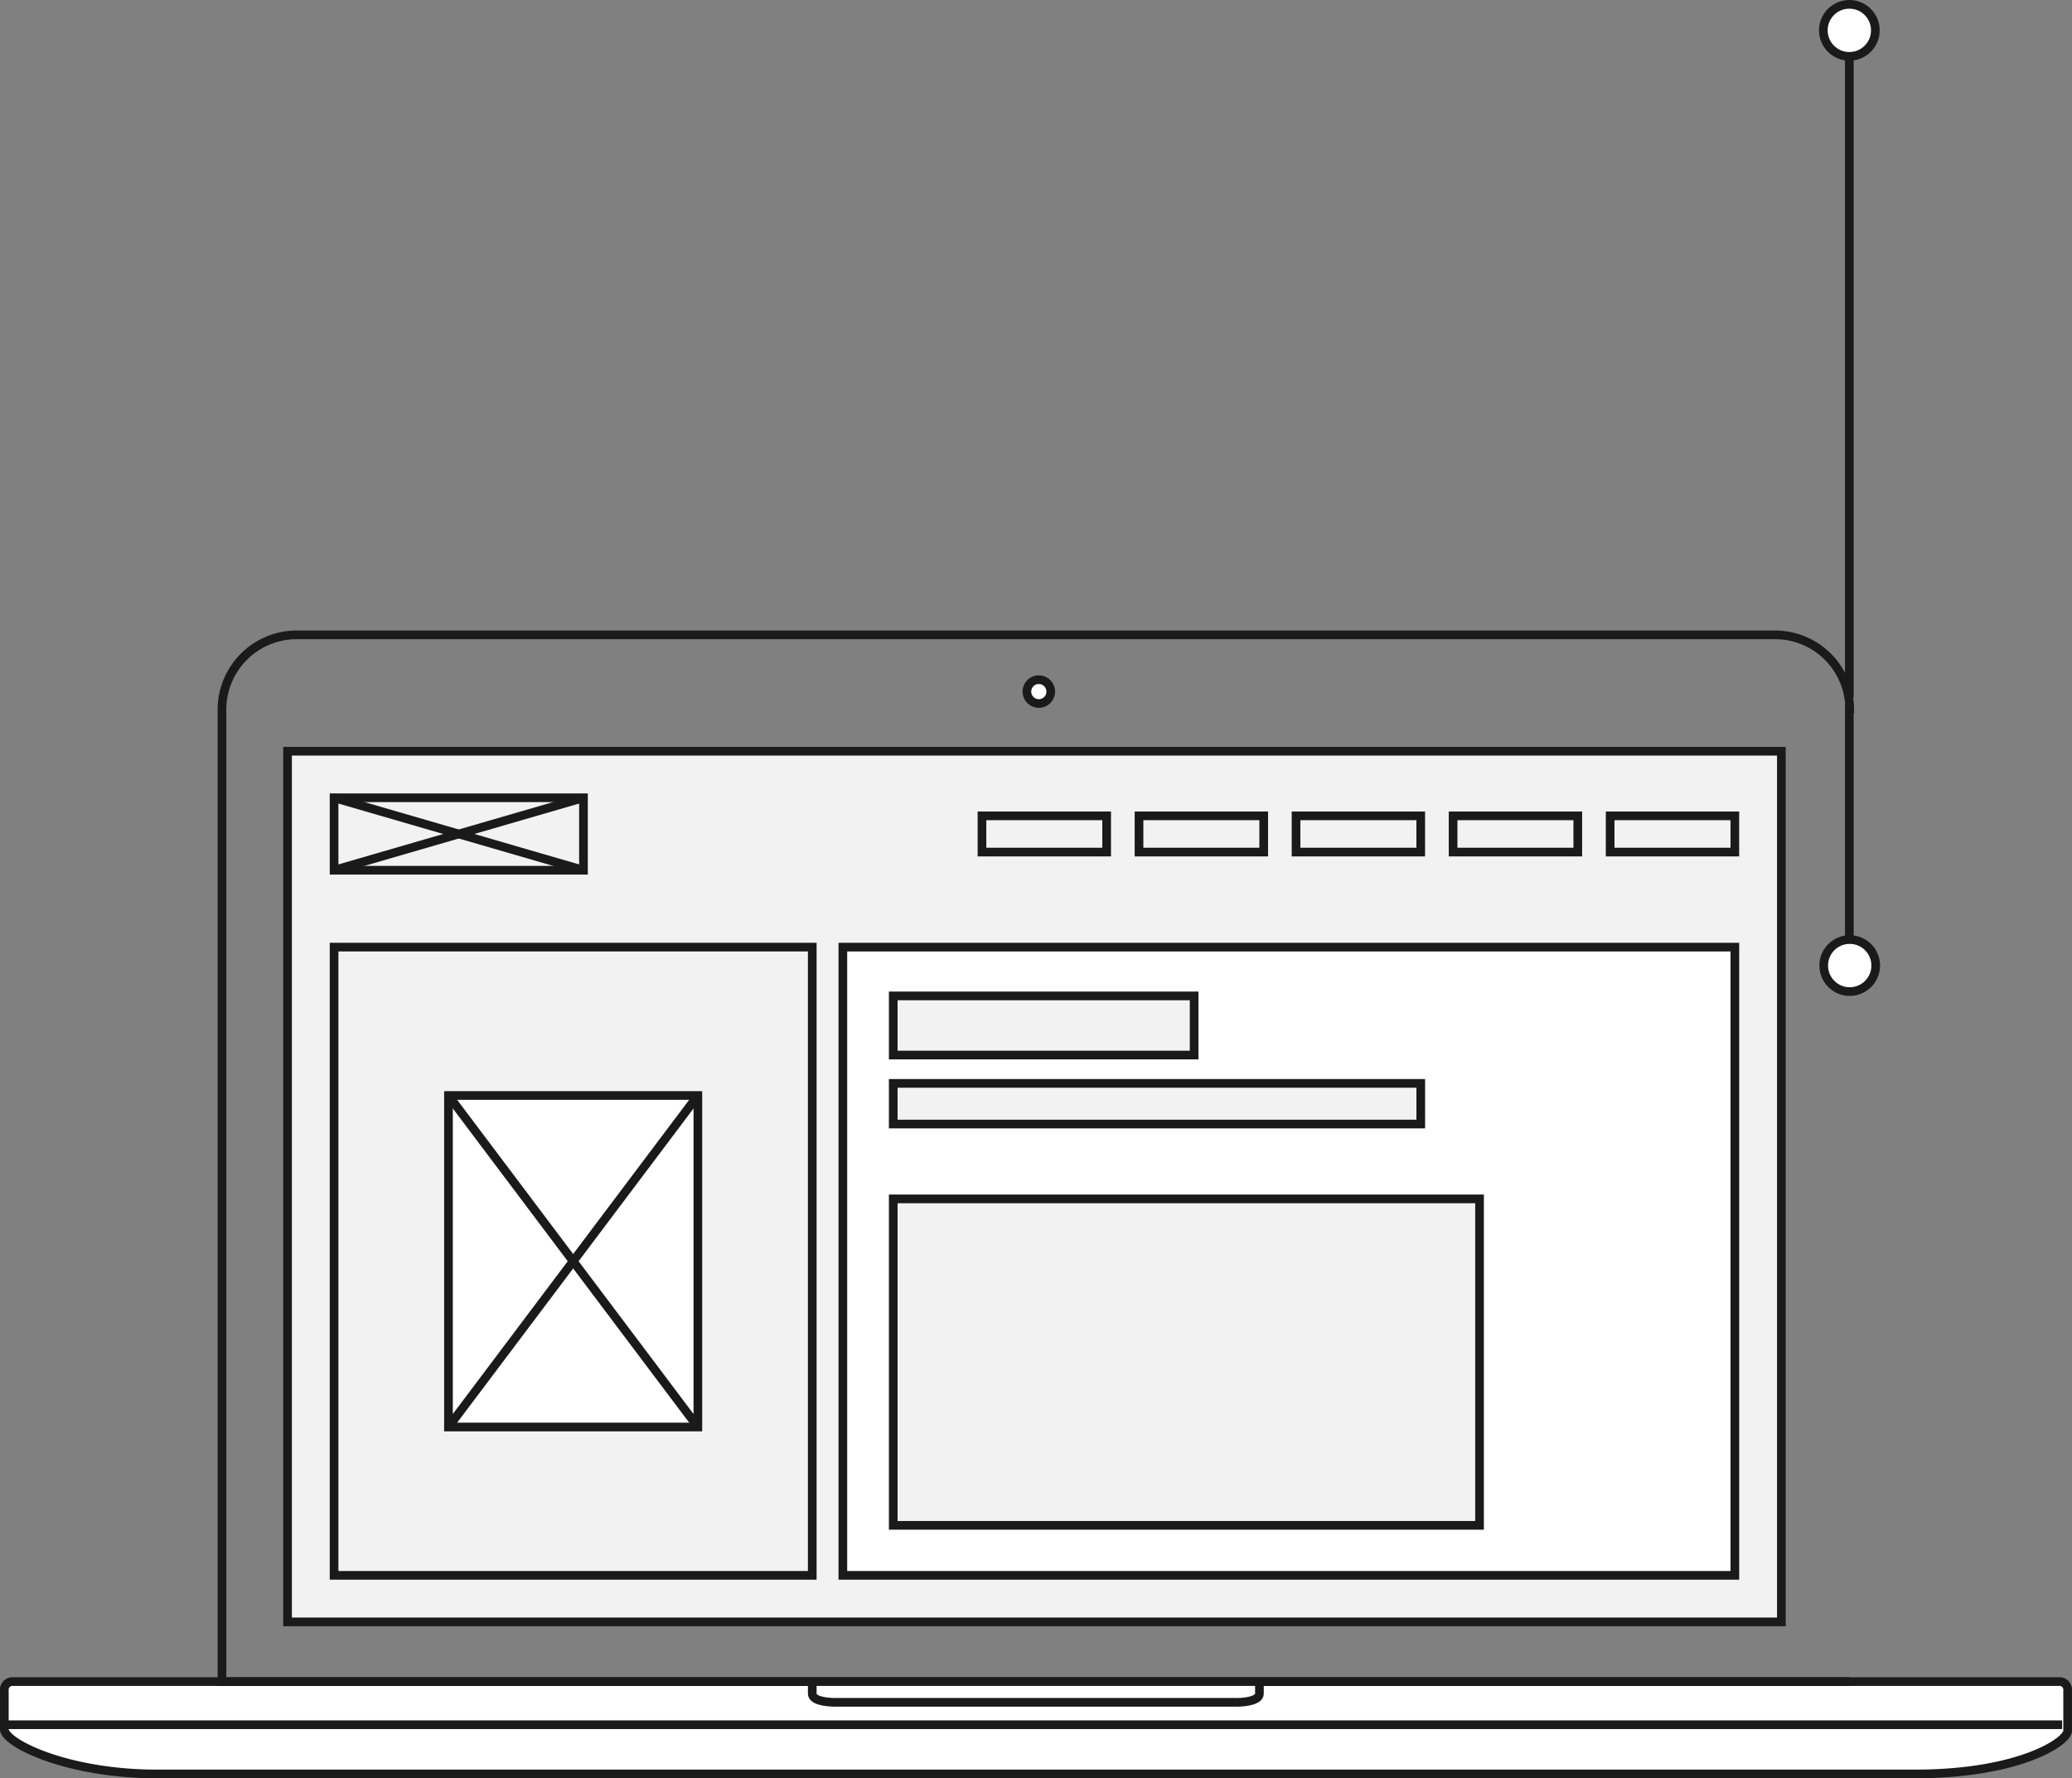 <svg xmlns="http://www.w3.org/2000/svg" viewBox="0 0 716.91 615.21"><rect x="0" y="0" width="716.91" height="615.21" fill="#808080" stroke="none"/><defs><style>.clj-1{fill:#fff;}.clj-1,.clj-2,.clj-3{stroke:#1a1a1a;stroke-miterlimit:10;stroke-width:3px;}.clj-2{fill:#f2f2f2;}.clj-3{fill:none;}</style></defs><title>UX</title><g id="Warstwa_2" data-name="Warstwa 2"><g id="Warstwa_1-2" data-name="Warstwa 1"><g id="Laptop"><circle data-start="95" data-duration="85"  id="webcam" class="clj-1" cx="359.43" cy="239.26" r="4.13"/><g id="bottom"><path data-start="120" data-duration="60"  id="Shape" class="clj-1" d="M662.5,613.71H54.4c-31.61,0-52.9-10.85-52.9-15.46v-14a2.84,2.84,0,0,1,3.09-2.5H712.31a2.84,2.84,0,0,1,3.09,2.5V598.8C715.4,602.44,698.91,613.71,662.5,613.71Z"/><path data-start="120" data-duration="45"  id="Line" class="clj-1" d="M2,596.68H713.49"/></g><rect data-start="95" data-duration="85"  id="screen" class="clj-2" x="99.49" y="259.89" width="516.86" height="301.21"/><path data-start="125" data-duration="25"  id="touchpad" class="clj-1" d="M435.76,582.75v3.18c0,2.27-4.47,3-7.85,3H289.1c-3.56,0-8.06-.68-8.06-3v-3.18"/></g><circle data-start="40" data-duration="20"  class="clj-1" cx="640" cy="334.04" r="9"/><rect data-start="95" data-duration="85"  class="clj-2" x="115.59" y="275.99" width="86.29" height="25.07"/><rect data-start="95" data-duration="85"  class="clj-2" x="339.76" y="282.25" width="43.14" height="12.53"/><rect data-start="95" data-duration="85"  class="clj-2" x="394.1" y="282.25" width="43.14" height="12.53"/><rect data-start="95" data-duration="85"  class="clj-2" x="448.43" y="282.25" width="43.14" height="12.53"/><rect data-start="95" data-duration="85"  class="clj-2" x="502.77" y="282.25" width="43.14" height="12.53"/><rect data-start="95" data-duration="85"  class="clj-2" x="557.11" y="282.25" width="43.14" height="12.53"/><line data-start="95" data-duration="85"  class="clj-3" x1="115.59" y1="275.99" x2="201.88" y2="301.05"/><line data-start="95" data-duration="85"  class="clj-3" x1="201.88" y1="275.99" x2="115.59" y2="301.05"/><rect data-start="95" data-duration="85"  class="clj-2" x="115.59" y="327.66" width="165.45" height="217.34"/><rect data-start="95" data-duration="85"  class="clj-1" x="291.63" y="327.66" width="308.63" height="217.34"/><rect data-start="95" data-duration="85"  class="clj-2" x="309.06" y="344.54" width="104.11" height="20.46"/><rect data-start="95" data-duration="85"  class="clj-2" x="309.06" y="374.8" width="182.52" height="14.07"/><rect data-start="95" data-duration="85"  class="clj-2" x="309.06" y="414.76" width="202.86" height="112.94"/><rect data-start="95" data-duration="85"  class="clj-1" x="155.17" y="378.99" width="86.29" height="114.69"/><line data-start="95" data-duration="85"  class="clj-3" x1="155.17" y1="378.99" x2="241.46" y2="493.67"/><line data-start="95" data-duration="85"  class="clj-3" x1="241.46" y1="378.99" x2="155.17" y2="493.67"/><path data-start="60" data-duration="60"  class="clj-3" d="M639.87,325v-79.8H640a25.84,25.84,0,0,0-25.79-25.57H102.59A25.87,25.87,0,0,0,76.8,245.23V581.75H640"/><line data-start="20" data-duration="20"  class="clj-3" x1="639.87" y1="10.5" x2="639.87" y2="241.34"/><circle data-start="0" data-duration="20"  class="clj-1" cx="639.87" cy="10.5" r="9"/></g></g></svg>
